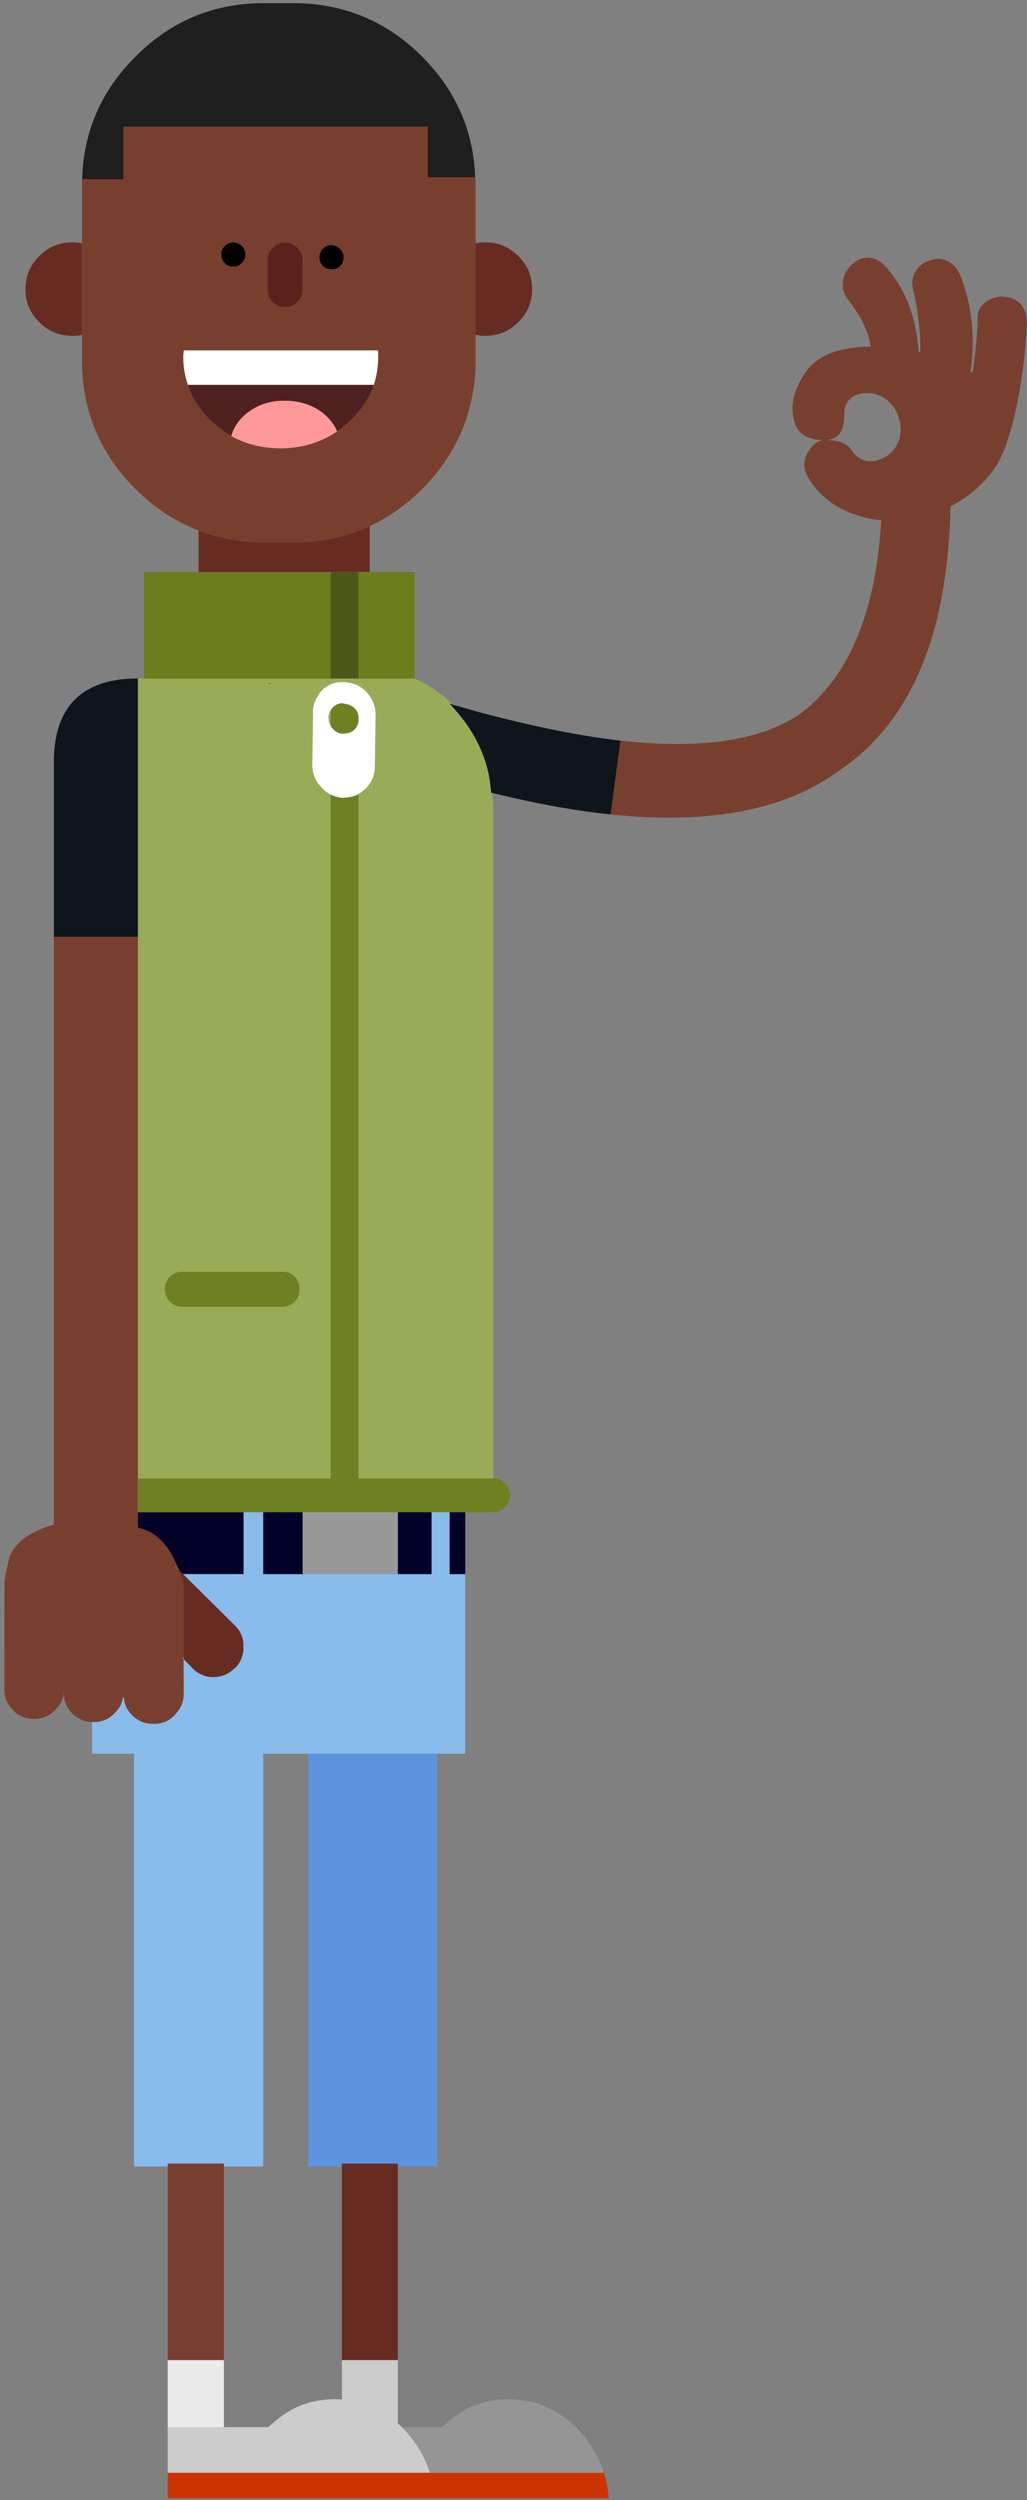 <?xml version="1.0" encoding="UTF-8" standalone="no"?>
<!DOCTYPE svg PUBLIC "-//W3C//DTD SVG 1.1//EN" "http://www.w3.org/Graphics/SVG/1.1/DTD/svg11.dtd">
<svg width="100%" height="100%" viewBox="0 0 201 489" version="1.1" xmlns="http://www.w3.org/2000/svg" xmlns:xlink="http://www.w3.org/1999/xlink" xml:space="preserve" style="fill-rule:evenodd;clip-rule:evenodd;stroke-linejoin:round;stroke-miterlimit:1.414;">
    <rect x="0" y="0" width="201" height="489" fill="#808080" stroke="none"/>
    <g transform="matrix(1,0,0,1,-4538,-51)">
        <g transform="matrix(1,0,0,1,0,-162)">
            <g id="Youth-Mentor-Male-1-OK-Hand" transform="matrix(1,0,0,1,4440.12,-58.059)">
                <path d="M155.699,271.677C155.549,271.677 155.349,271.677 155.199,271.677L149.701,271.677C139.805,271.627 131.358,275.126 124.411,282.123C117.714,288.771 114.215,296.767 113.965,306.114L122.062,306.114L122.062,295.868L181.588,295.868L181.588,305.714L190.884,305.714C190.535,296.567 187.036,288.671 180.489,282.123C173.641,275.276 165.345,271.777 155.699,271.677Z" style="fill:rgb(31,31,31);fill-rule:nonzero;"/>
                <path d="M190.984,307.413C190.934,306.813 190.934,306.264 190.884,305.714L181.588,305.714L181.588,295.868L122.062,295.868L122.062,306.114L113.965,306.114C113.915,306.513 113.915,306.963 113.915,307.413L113.915,341.45C113.915,351.296 117.414,359.742 124.411,366.739C128.11,370.388 132.208,373.087 136.756,374.836C140.705,376.386 145.053,377.135 149.701,377.185L155.699,377.185C160.946,377.135 165.795,376.036 170.243,373.987C173.941,372.237 177.34,369.838 180.489,366.739C187.436,359.742 190.934,351.296 190.984,341.45L190.984,336.552L190.984,318.659L190.984,307.413ZM145.303,319.258C145.753,319.758 145.952,320.358 145.902,321.008C145.852,321.657 145.603,322.157 145.103,322.607C144.653,323.057 144.053,323.257 143.403,323.207C142.754,323.207 142.204,322.957 141.804,322.457C141.354,321.957 141.154,321.358 141.204,320.708C141.204,320.058 141.454,319.558 141.954,319.108C142.404,318.659 143.004,318.459 143.653,318.459C144.303,318.509 144.853,318.809 145.303,319.258ZM150.251,327.705L150.251,321.907C150.201,320.958 150.551,320.158 151.25,319.508C151.9,318.809 152.75,318.459 153.699,318.509C154.449,318.509 155.149,318.759 155.699,319.208C155.848,319.258 155.948,319.358 156.098,319.508C156.748,320.158 157.098,320.958 157.098,321.907L157.098,327.705C157.098,328.655 156.748,329.504 156.098,330.154C155.948,330.254 155.848,330.354 155.699,330.454C155.149,330.904 154.449,331.154 153.699,331.154C152.75,331.154 151.9,330.804 151.25,330.154C150.551,329.504 150.201,328.655 150.251,327.705ZM162.796,319.008C163.445,319.058 164.045,319.308 164.495,319.808C164.945,320.258 165.145,320.858 165.145,321.507C165.095,322.157 164.845,322.707 164.395,323.157C163.895,323.607 163.296,323.757 162.596,323.707C161.946,323.707 161.446,323.457 160.996,323.007C160.547,322.507 160.347,321.907 160.397,321.258C160.447,320.608 160.697,320.058 161.146,319.658C161.596,319.208 162.146,318.959 162.796,319.009L162.796,319.008ZM171.892,340.9C171.892,342.799 171.592,344.598 171.042,346.348C170.143,348.997 168.543,351.346 166.294,353.445C165.545,354.194 164.695,354.844 163.845,355.444C161.396,357.093 158.697,358.143 155.699,358.543C154.749,358.693 153.799,358.743 152.85,358.743C149.251,358.743 146.002,357.943 143.154,356.344C141.804,355.544 140.505,354.594 139.305,353.445C137.056,351.346 135.507,348.997 134.657,346.348C134.057,344.598 133.757,342.799 133.757,340.9C133.757,340.45 133.807,340 133.857,339.6L171.842,339.6C171.892,340 171.892,340.45 171.892,340.9Z" style="fill:rgb(120,63,46);fill-rule:nonzero;"/>
                <path d="M145.902,321.008C145.952,320.358 145.753,319.758 145.303,319.258C144.853,318.809 144.303,318.509 143.653,318.459C143.004,318.459 142.404,318.659 141.954,319.108C141.454,319.558 141.204,320.058 141.204,320.708C141.154,321.358 141.354,321.957 141.804,322.457C142.204,322.957 142.754,323.207 143.404,323.207C144.053,323.257 144.653,323.057 145.103,322.607C145.603,322.157 145.853,321.658 145.903,321.008L145.902,321.008Z" style="fill-rule:nonzero;"/>
                <path d="M150.251,321.907L150.251,327.705C150.201,328.655 150.551,329.504 151.25,330.154C151.9,330.804 152.75,331.154 153.699,331.154C154.449,331.154 155.149,330.904 155.699,330.454C155.848,330.354 155.948,330.254 156.098,330.154C156.748,329.504 157.098,328.655 157.098,327.705L157.098,321.907C157.098,320.958 156.748,320.158 156.098,319.508C155.948,319.358 155.848,319.258 155.699,319.208C155.149,318.759 154.449,318.509 153.699,318.509C152.75,318.459 151.9,318.809 151.25,319.508C150.551,320.158 150.201,320.958 150.251,321.907Z" style="fill:rgb(90,34,29);fill-rule:nonzero;"/>
                <path d="M164.495,319.808C164.045,319.308 163.445,319.058 162.796,319.008C162.146,318.959 161.596,319.208 161.146,319.658C160.697,320.058 160.447,320.608 160.397,321.258C160.347,321.907 160.547,322.507 160.996,323.007C161.446,323.457 161.946,323.707 162.596,323.707C163.296,323.757 163.895,323.607 164.395,323.157C164.845,322.707 165.095,322.157 165.145,321.508C165.145,320.858 164.945,320.258 164.495,319.808Z" style="fill-rule:nonzero;"/>
                <path d="M171.042,346.348C171.592,344.598 171.892,342.799 171.892,340.9C171.892,340.45 171.892,340 171.842,339.6L133.857,339.6C133.807,340 133.757,340.45 133.757,340.9C133.757,342.799 134.057,344.598 134.657,346.348L171.042,346.348Z" style="fill:white;fill-rule:nonzero;"/>
                <path d="M161.246,351.995C162.496,353.045 163.345,354.194 163.845,355.444C164.695,354.844 165.545,354.194 166.294,353.445C168.543,351.346 170.143,348.997 171.042,346.348L134.657,346.348C135.507,348.997 137.056,351.346 139.305,353.445C140.505,354.594 141.804,355.544 143.154,356.344C143.603,354.694 144.553,353.245 146.052,351.995C148.202,350.246 150.751,349.396 153.699,349.446C154.349,349.446 155.049,349.496 155.699,349.596C157.798,349.896 159.647,350.696 161.246,351.995Z" style="fill:rgb(79,32,32);fill-rule:nonzero;"/>
                <path d="M163.845,355.444C163.345,354.194 162.496,353.045 161.246,351.995C159.647,350.696 157.798,349.896 155.699,349.596C155.049,349.496 154.349,349.446 153.699,349.446C150.751,349.396 148.202,350.246 146.052,351.995C144.553,353.245 143.603,354.694 143.154,356.344C146.002,357.943 149.251,358.743 152.85,358.743C153.799,358.743 154.749,358.693 155.699,358.543C158.697,358.143 161.396,357.093 163.845,355.444Z" style="fill:rgb(255,153,153);fill-rule:nonzero;"/>
                <path d="M190.984,318.659L190.984,336.551C191.584,336.701 192.234,336.751 192.884,336.751C193.533,336.751 194.183,336.701 194.783,336.551C195.333,336.452 195.832,336.302 196.332,336.102C197.432,335.652 198.431,334.952 199.331,334.052C201.13,332.303 202.03,330.154 202.03,327.605C202.03,325.056 201.13,322.907 199.331,321.158C198.431,320.258 197.432,319.558 196.332,319.108C195.832,318.909 195.333,318.759 194.783,318.659C194.183,318.509 193.533,318.459 192.884,318.459C192.234,318.459 191.584,318.509 190.984,318.659Z" style="fill:rgb(103,43,33);fill-rule:nonzero;"/>
                <path d="M271.502,323.507C270.403,322.207 269.203,321.507 267.854,321.458C266.704,321.408 265.655,321.857 264.705,322.707C264.655,322.757 264.655,322.757 264.605,322.807C263.655,323.657 263.106,324.656 262.906,325.906C262.656,327.255 262.956,328.405 263.705,329.454C264.055,329.904 264.405,330.354 264.705,330.804C265.954,332.553 266.804,334.103 267.304,335.352C267.754,336.402 268.054,337.551 268.303,338.751C268.303,338.801 268.303,338.851 268.303,338.901C268.154,338.851 268.004,338.851 267.854,338.901C266.754,338.901 265.705,338.951 264.705,339.101C260.257,339.65 257.058,341.4 255.209,344.348C252.96,347.897 252.41,351.196 253.559,354.145C254.359,356.144 256.258,357.143 259.207,357.143C258.008,357.193 256.958,357.893 256.108,359.343C255.059,360.942 255.009,362.641 256.008,364.391C257.758,367.339 260.257,369.588 263.605,371.088C263.955,371.238 264.355,371.388 264.705,371.538C266.204,372.087 267.804,372.487 269.503,372.737C269.753,372.737 270.053,372.737 270.353,372.787C269.903,380.334 268.753,386.982 266.804,392.629C265.555,396.278 264.005,399.577 262.106,402.475C259.907,405.824 257.258,408.673 254.159,410.922C246.412,415.97 234.817,417.669 219.323,415.92L217.374,430.364C236.566,432.363 251.41,429.565 261.856,421.968C268.803,417.369 274.151,410.872 277.8,402.475C279.149,399.427 280.249,396.178 281.148,392.629C282.798,385.982 283.747,378.485 283.897,370.138C284.947,369.589 285.946,368.989 286.946,368.289C289.695,366.29 291.844,363.991 293.343,361.342C293.943,360.192 294.443,359.043 294.893,357.843C294.893,357.693 294.893,357.593 294.943,357.494C295.942,354.745 296.792,351.196 297.542,346.848C298.242,342.5 298.691,338.351 298.841,334.403C298.891,332.703 298.441,331.354 297.492,330.404C296.642,329.555 295.493,329.105 294.143,329.105C293.893,329.055 293.593,329.055 293.343,329.105C292.344,329.255 291.494,329.605 290.745,330.205C289.695,330.954 289.195,332.004 289.195,333.303C289.195,336.052 288.895,339.451 288.295,343.399C288.246,343.549 288.246,343.699 288.196,343.849C288.196,343.899 288.196,343.949 288.196,343.999C288.046,343.899 287.946,343.799 287.796,343.749C287.846,343.599 287.846,343.499 287.896,343.349C288.745,337.002 288.096,331.004 286.046,325.456C285.447,323.807 284.547,322.708 283.297,322.108C282.198,321.608 281.048,321.558 279.849,322.008C278.699,322.358 277.8,323.007 277.15,324.007C276.45,325.057 276.25,326.256 276.55,327.506C277.55,331.804 278.05,335.902 278,339.801C278,339.851 278,339.851 278,339.901C277.85,339.851 277.75,339.851 277.65,339.801C277.25,333.303 275.201,327.856 271.502,323.507ZM273.851,353.045C274.301,354.594 274.251,356.044 273.701,357.493C273.052,359.042 271.902,360.192 270.303,360.842C268.054,361.741 266.154,361.242 264.705,359.392C264.655,359.242 264.555,359.142 264.505,359.042C263.555,357.693 261.856,357.093 259.507,357.143C261.906,356.993 263.106,355.444 263.106,352.445C263.056,350.696 263.605,349.446 264.705,348.697C265.255,348.347 265.954,348.097 266.804,347.997C268.403,347.797 269.853,348.147 271.202,349.096C272.552,350.046 273.401,351.396 273.851,353.045Z" style="fill:rgb(120,63,46);fill-rule:nonzero;"/>
                <path d="M105.569,321.158C103.769,322.907 102.87,325.056 102.87,327.605C102.87,330.154 103.769,332.303 105.569,334.052C107.318,335.852 109.467,336.751 112.016,336.751C112.666,336.751 113.316,336.701 113.915,336.551L113.915,318.659C113.316,318.509 112.666,318.459 112.016,318.459C109.467,318.459 107.318,319.358 105.569,321.158Z" style="fill:rgb(103,43,33);fill-rule:nonzero;"/>
                <path d="M126.06,403.775L124.861,403.775L124.861,560.262L162.596,560.262L162.596,426.466C161.896,426.116 161.296,425.666 160.747,425.016C160.297,424.566 159.947,424.067 159.697,423.567C159.397,423.017 159.197,422.417 159.097,421.817C159.047,421.418 158.997,421.018 158.997,420.618L159.147,410.372C159.097,410.272 159.097,410.172 159.097,410.072C159.147,409.822 159.147,409.622 159.197,409.422C159.297,408.773 159.497,408.223 159.797,407.673C159.947,407.423 160.097,407.123 160.297,406.874L160.297,406.824C160.497,406.574 160.697,406.274 160.946,406.024C161.446,405.574 161.996,405.174 162.596,404.924C163.395,404.575 164.295,404.425 165.245,404.475C166.294,404.525 167.194,404.774 168.044,405.224C168.593,405.524 169.093,405.924 169.593,406.374C169.843,406.674 170.093,406.974 170.293,407.323C171.042,408.373 171.392,409.523 171.392,410.822L171.242,421.118C171.192,422.817 170.543,424.217 169.393,425.366C168.943,425.766 168.493,426.116 168.044,426.366L168.044,560.262L194.433,560.262L194.433,429.465C194.383,428.415 194.333,427.365 194.233,426.366L194.233,426.266C194.233,426.216 194.233,426.216 194.233,426.166C194.133,426.116 194.033,426.116 193.983,426.116L193.983,425.966C193.583,419.669 190.884,413.921 185.936,408.773L185.936,408.723C186.086,408.773 186.286,408.823 186.436,408.873C186.236,408.673 186.036,408.473 185.836,408.223C183.887,406.474 181.638,404.975 179.039,403.775L168.044,403.775L162.596,403.775L126.06,403.775ZM130.159,523.277L130.159,523.227C130.159,522.277 130.509,521.428 131.158,520.778C131.808,520.128 132.608,519.778 133.557,519.828L153.1,519.828C154.049,519.778 154.899,520.128 155.549,520.778C156.198,521.428 156.498,522.277 156.498,523.227L156.498,523.277C156.498,524.227 156.198,525.026 155.549,525.676C154.899,526.326 154.049,526.626 153.1,526.676L133.557,526.676C132.608,526.626 131.808,526.326 131.158,525.676C130.509,525.026 130.159,524.227 130.159,523.277ZM150.501,404.924L150.501,404.624L151.1,404.724C150.85,404.774 150.651,404.824 150.501,404.924Z" style="fill:rgb(152,172,87);fill-rule:nonzero;"/>
                <path d="M130.159,523.227L130.159,523.277C130.159,524.226 130.509,525.026 131.158,525.676C131.808,526.326 132.608,526.625 133.557,526.675L153.1,526.675C154.049,526.626 154.899,526.326 155.549,525.676C156.198,525.026 156.498,524.227 156.498,523.277L156.498,523.227C156.498,522.277 156.198,521.428 155.549,520.778C154.899,520.128 154.049,519.778 153.1,519.828L133.557,519.828C132.608,519.778 131.808,520.128 131.158,520.778C130.509,521.428 130.159,522.277 130.159,523.227Z" style="fill:rgb(109,129,34);fill-rule:nonzero;"/>
                <path d="M150.501,404.624L150.501,404.924C150.651,404.824 150.85,404.774 151.1,404.724L150.501,404.624Z" style="fill:rgb(109,129,34);fill-rule:nonzero;"/>
                <path d="M124.861,403.775L124.261,403.775C120.912,403.825 118.164,404.424 115.914,405.524C110.916,407.923 108.417,412.821 108.417,420.168L108.417,454.304L124.861,454.304L124.861,403.775Z" style="fill:rgb(15,21,28);fill-rule:nonzero;"/>
                <path d="M126.06,382.933L126.06,403.775L162.596,403.775L162.596,382.933L136.756,382.933L126.06,382.933Z" style="fill:rgb(108,125,29);fill-rule:nonzero;"/>
                <path d="M124.861,454.304L108.417,454.304L108.417,569.258C105.269,570.208 102.97,571.408 101.57,572.857C100.771,573.657 100.171,574.556 99.721,575.606C99.621,576.056 99.521,576.555 99.421,577.005C99.171,578.055 98.971,579.154 98.771,580.204C98.771,580.254 98.771,580.354 98.771,580.404C98.721,580.554 98.721,580.754 98.771,580.954L98.721,601.396C98.721,602.445 98.971,603.395 99.421,604.245C99.671,604.694 99.971,605.094 100.371,605.494C100.721,605.894 101.12,606.244 101.57,606.494C102.42,606.993 103.419,607.243 104.519,607.293L104.719,607.293C106.318,607.243 107.668,606.644 108.717,605.494C109.567,604.644 110.117,603.695 110.367,602.595C110.317,602.445 110.317,602.245 110.317,602.095C110.367,602.095 110.417,602.095 110.467,602.145C110.417,602.295 110.417,602.445 110.367,602.595C110.467,603.995 111.016,605.194 111.966,606.144C113.016,607.243 114.365,607.843 115.914,607.893L116.314,607.893C117.914,607.893 119.263,607.293 120.313,606.144C121.212,605.294 121.762,604.295 121.962,603.095C122.012,603.095 122.062,603.095 122.112,603.095C122.212,604.445 122.762,605.594 123.711,606.544C124.861,607.693 126.26,608.243 127.91,608.243L128.06,608.243C129.659,608.243 131.008,607.693 132.058,606.544C132.208,606.344 132.408,606.144 132.558,605.944C133.407,604.944 133.807,603.795 133.857,602.445L133.807,595.548C133.707,595.448 133.607,595.348 133.507,595.298L133.807,595.298L133.807,581.954C133.807,581.454 133.757,581.004 133.657,580.554C133.607,580.354 133.557,580.154 133.507,579.955C133.408,579.655 133.308,579.405 133.258,579.155C133.208,579.105 133.158,579.005 133.158,578.955C133.108,578.905 133.058,578.805 133.058,578.755L132.958,578.605C132.958,578.455 132.958,578.355 132.908,578.205L132.058,577.206L132.808,578.005C131.059,573.307 128.41,570.608 124.861,569.859L124.861,566.86L124.861,560.263L124.861,454.305L124.861,454.304ZM110.467,580.554C110.467,580.704 110.467,580.804 110.467,580.954C110.417,581.154 110.417,581.354 110.367,581.603C110.367,581.254 110.417,580.904 110.467,580.554Z" style="fill:rgb(120,63,46);fill-rule:nonzero;"/>
                <path d="M107.368,569.258L108.417,569.258L107.368,569.258Z" style="fill:rgb(165,109,72);fill-rule:nonzero;"/>
                <path d="M124.861,566.859L124.861,569.858C128.409,570.608 131.058,573.307 132.808,578.005L132.958,578.205L133.707,578.955L145.553,578.955L145.553,566.859L124.861,566.859Z" style="fill:rgb(1,0,40);fill-rule:nonzero;"/>
                <path d="M124.861,560.262L124.861,566.859L194.483,566.859C195.183,566.809 195.783,566.609 196.332,566.21C196.482,566.11 196.582,566.01 196.682,565.86C197.332,565.21 197.682,564.46 197.682,563.561C197.682,562.661 197.332,561.861 196.682,561.212C196.582,561.062 196.482,560.962 196.332,560.862C195.783,560.412 195.183,560.212 194.433,560.262L168.044,560.262L168.044,426.366C167.244,426.815 166.394,427.015 165.495,427.065C165.445,427.065 165.345,427.065 165.295,427.115C165.145,427.115 165.045,427.115 164.995,427.115C164.095,427.065 163.296,426.815 162.596,426.466L162.596,560.262L124.861,560.262Z" style="fill:rgb(109,129,34);fill-rule:nonzero;"/>
                <path d="M116.114,607.893C116.014,607.893 115.964,607.893 115.914,607.893L115.914,614.09L124.111,614.09L124.111,694.808L130.709,694.808L130.709,694.258L141.704,694.258L141.704,694.808L149.401,694.808L149.401,614.091L188.935,614.091L188.935,578.955L185.886,578.955L185.886,566.859L182.338,566.859L182.338,578.955L175.741,578.955L157.098,578.955L149.401,578.955L149.401,566.86L145.553,566.86L145.553,578.955L133.707,578.955L143.903,589.051C144.853,590 145.353,591.1 145.503,592.349L145.503,593.999C145.353,595.048 144.953,596.048 144.303,596.898C144.153,597.048 144.053,597.148 143.903,597.297L143.803,597.347C142.654,598.497 141.254,599.097 139.605,599.097C138.206,599.097 136.956,598.597 135.856,597.647L133.807,595.548L133.857,602.446C133.807,603.795 133.407,604.945 132.558,605.944C132.408,606.144 132.208,606.344 132.058,606.544C131.008,607.693 129.659,608.243 128.06,608.243L127.91,608.243C126.26,608.243 124.861,607.693 123.711,606.544C122.762,605.594 122.212,604.445 122.112,603.095C122.062,603.095 122.012,603.095 121.962,603.095C121.762,604.295 121.212,605.294 120.313,606.144C119.263,607.294 117.914,607.893 116.314,607.893L116.114,607.893Z" style="fill:rgb(136,188,236);fill-rule:nonzero;"/>
                <path d="M217.374,430.364L219.323,415.92C212.326,415.12 204.529,413.621 195.982,411.472C192.884,410.722 189.685,409.822 186.436,408.873C186.286,408.823 186.086,408.773 185.936,408.723L185.936,408.773C190.884,413.921 193.583,419.668 193.983,425.966L193.983,426.116C194.033,426.116 194.133,426.116 194.233,426.166C194.783,426.316 195.383,426.416 195.982,426.566C203.629,428.415 210.727,429.664 217.374,430.364Z" style="fill:rgb(15,21,28);fill-rule:nonzero;"/>
                <path d="M149.701,377.185C145.053,377.135 140.705,376.386 136.756,374.836L136.756,382.933L170.243,382.933L170.243,373.987C165.795,376.036 160.946,377.135 155.699,377.185C155.549,377.185 155.349,377.185 155.199,377.185L149.701,377.185Z" style="fill:rgb(103,43,33);fill-rule:nonzero;"/>
                <path d="M170.243,382.933L168.044,382.933L168.044,403.775L179.039,403.775L179.039,382.933L170.243,382.933Z" style="fill:rgb(108,125,29);fill-rule:nonzero;"/>
                <rect x="162.596" y="382.933" width="5.448" height="20.842" style="fill:rgb(74,87,23);fill-rule:nonzero;"/>
                <path d="M159.097,410.072C159.097,410.172 159.097,410.272 159.147,410.372L158.997,420.618C158.997,421.018 159.047,421.418 159.097,421.817C159.197,422.417 159.397,423.017 159.697,423.567C159.947,424.067 160.297,424.566 160.747,425.016C161.296,425.666 161.896,426.116 162.596,426.466C163.296,426.815 164.095,427.065 164.995,427.115C165.045,427.115 165.145,427.115 165.295,427.115C165.345,427.065 165.445,427.065 165.495,427.065C166.394,427.015 167.244,426.816 168.044,426.366C168.493,426.116 168.943,425.766 169.393,425.366C170.543,424.217 171.192,422.817 171.242,421.118L171.392,410.822C171.392,409.522 171.042,408.373 170.293,407.323C170.093,406.974 169.843,406.674 169.593,406.374C169.093,405.924 168.593,405.524 168.044,405.224C167.194,404.774 166.294,404.525 165.245,404.475C164.295,404.425 163.395,404.575 162.596,404.924C161.996,405.174 161.446,405.574 160.946,406.024C160.697,406.274 160.497,406.574 160.297,406.824L160.297,406.874C160.097,407.124 159.947,407.423 159.797,407.673C159.497,408.223 159.297,408.773 159.197,409.423C159.147,409.623 159.147,409.822 159.097,410.072ZM162.596,413.021C162.346,412.571 162.196,412.071 162.196,411.521L162.146,411.421C162.196,410.872 162.346,410.422 162.596,410.022C162.696,409.822 162.846,409.622 163.046,409.422C163.545,408.873 164.245,408.573 165.095,408.623L165.095,408.723C165.944,408.723 166.644,409.022 167.294,409.622C167.844,410.172 168.094,410.872 168.044,411.671L168.044,411.721L168.094,411.721C168.044,411.821 168.044,411.921 168.044,412.071C167.994,412.721 167.694,413.321 167.244,413.771C166.594,414.32 165.894,414.57 165.095,414.52L164.995,414.57C164.195,414.52 163.545,414.221 163.046,413.621C162.846,413.421 162.696,413.221 162.596,413.021Z" style="fill:white;fill-rule:nonzero;"/>
                <path d="M162.196,411.521C162.196,412.071 162.346,412.571 162.596,413.021L162.596,410.022C162.346,410.422 162.196,410.872 162.146,411.421L162.196,411.521Z" style="fill:rgb(152,172,87);fill-rule:nonzero;"/>
                <path d="M162.596,410.022L162.596,413.021C162.696,413.221 162.846,413.421 163.046,413.621C163.545,414.22 164.195,414.52 164.995,414.57L165.095,414.52C165.894,414.57 166.594,414.32 167.244,413.771C167.694,413.321 167.994,412.721 168.044,412.071L168.044,411.721L168.044,411.671C168.094,410.872 167.844,410.172 167.294,409.622C166.644,409.023 165.944,408.723 165.095,408.723L165.095,408.623C164.245,408.573 163.545,408.873 163.046,409.422C162.846,409.622 162.696,409.822 162.596,410.022Z" style="fill:rgb(109,129,34);fill-rule:nonzero;"/>
                <path d="M168.094,411.721L168.044,411.721L168.044,412.071C168.044,411.921 168.044,411.821 168.094,411.721Z" style="fill:rgb(152,172,87);fill-rule:nonzero;"/>
                <path d="M194.233,426.266L194.233,426.366L194.233,426.266Z" style="fill:rgb(120,63,46);fill-rule:nonzero;"/>
                <rect x="185.886" y="566.859" width="3.049" height="12.095" style="fill:rgb(1,0,40);fill-rule:nonzero;"/>
                <path d="M175.741,578.954L182.338,578.954L182.338,566.859L175.741,566.859L175.741,578.955L175.741,578.954Z" style="fill:rgb(1,0,40);fill-rule:nonzero;"/>
                <path d="M175.741,578.954L175.741,566.859L157.098,566.859L157.098,578.955L175.741,578.955L175.741,578.954Z" style="fill:rgb(153,153,153);fill-rule:nonzero;"/>
                <path d="M132.958,578.205L132.808,578.005L132.058,577.205L132.908,578.205L132.958,578.205Z" style="fill:rgb(234,152,133);fill-rule:nonzero;"/>
                <path d="M132.908,578.205C132.958,578.355 132.958,578.455 132.958,578.605L133.058,578.755C133.058,578.805 133.108,578.905 133.158,578.955C133.158,579.005 133.208,579.105 133.258,579.154L133.707,578.955L132.958,578.205L132.908,578.205Z" style="fill:rgb(108,39,34);fill-rule:nonzero;"/>
                <path d="M133.258,579.154C133.308,579.404 133.407,579.654 133.507,579.954C133.557,580.154 133.607,580.354 133.657,580.554C133.757,581.004 133.807,581.453 133.807,581.953L133.807,595.548L135.856,597.647C136.956,598.597 138.206,599.097 139.605,599.097C141.254,599.097 142.654,598.497 143.803,597.347L143.903,597.297C144.053,597.147 144.153,597.047 144.303,596.897C144.953,596.048 145.353,595.048 145.503,593.999L145.503,592.349C145.353,591.1 144.853,590 143.903,589.051L133.707,578.955L133.258,579.155L133.258,579.154Z" style="fill:rgb(103,43,33);fill-rule:nonzero;"/>
                <rect x="149.401" y="566.859" width="7.697" height="12.095" style="fill:rgb(1,0,40);fill-rule:nonzero;"/>
                <path d="M133.807,595.548L133.807,595.298L133.507,595.298C133.607,595.348 133.707,595.448 133.807,595.548Z" style="fill:rgb(136,188,236);fill-rule:nonzero;"/>
                <path d="M183.437,614.09L158.198,614.09L158.198,694.808L164.795,694.808L164.795,694.258L175.741,694.258L175.741,694.808L183.437,694.808L183.437,614.09Z" style="fill:rgb(94,147,223);fill-rule:nonzero;"/>
                <path d="M164.795,694.258L164.795,732.693L175.741,732.693L175.741,694.808L175.741,694.258L164.795,694.258Z" style="fill:rgb(103,43,33);fill-rule:nonzero;"/>
                <path d="M130.709,694.258L130.709,732.693L141.704,732.693L141.704,694.808L141.704,694.258L130.709,694.258Z" style="fill:rgb(120,63,46);fill-rule:nonzero;"/>
                <path d="M141.704,732.693L130.709,732.693L130.709,745.838L141.704,745.838L141.704,745.788L141.704,732.693Z" style="fill:rgb(234,234,234);fill-rule:nonzero;"/>
                <path d="M175.741,732.693L164.795,732.693L164.795,740.39C164.345,740.34 163.845,740.34 163.395,740.34C162.596,740.34 161.796,740.39 161.046,740.49C160.946,740.49 160.846,740.49 160.747,740.54C159.897,740.64 159.047,740.79 158.248,741.04C158.148,741.09 158.048,741.09 157.998,741.14C157.298,741.34 156.598,741.59 155.948,741.889C155.399,742.139 154.849,742.439 154.299,742.789C153.599,743.189 152.95,743.639 152.35,744.139C151.7,744.638 151.05,745.188 150.401,745.788L141.704,745.788L141.704,745.838L130.709,745.838L130.709,745.788L130.709,754.734L182.038,754.734C181.088,751.736 179.489,749.037 177.34,746.638C177.09,746.338 176.79,746.038 176.54,745.788C176.29,745.538 175.99,745.288 175.741,745.088L175.741,732.693Z" style="fill:rgb(204,204,204);fill-rule:nonzero;"/>
                <path d="M216.524,756.333C216.374,755.784 216.224,755.234 216.074,754.734L182.038,754.734L130.709,754.734L130.709,759.682L217.024,759.682C216.924,758.533 216.774,757.383 216.524,756.333Z" style="fill:rgb(204,51,0);fill-rule:nonzero;"/>
                <path d="M216.074,754.734C215.125,751.735 213.525,749.036 211.376,746.637C211.126,746.338 210.826,746.038 210.577,745.788C209.977,745.238 209.377,744.688 208.777,744.188C208.727,744.188 208.727,744.188 208.677,744.138C207.528,743.289 206.378,742.589 205.179,742.039C205.029,741.939 204.929,741.889 204.779,741.839C203.28,741.19 201.73,740.74 200.081,740.54C200.031,740.54 199.981,740.54 199.931,740.54C199.131,740.39 198.282,740.34 197.432,740.34C197.082,740.34 196.682,740.34 196.332,740.39C195.882,740.39 195.483,740.44 195.083,740.49C194.983,740.49 194.883,740.49 194.833,740.54C193.933,740.64 193.084,740.79 192.284,741.04L192.284,741.09L192.234,741.04C192.184,741.09 192.134,741.09 192.084,741.14C191.534,741.29 191.034,741.44 190.585,741.64C190.385,741.69 190.185,741.79 189.985,741.89C189.435,742.139 188.885,742.439 188.335,742.789C186.986,743.589 185.687,744.588 184.437,745.788L176.54,745.788C176.79,746.038 177.09,746.338 177.34,746.638C179.489,749.037 181.088,751.736 182.038,754.734L216.074,754.734Z" style="fill:rgb(149,149,149);fill-rule:nonzero;"/>
            </g>
        </g>
    </g>
</svg>
